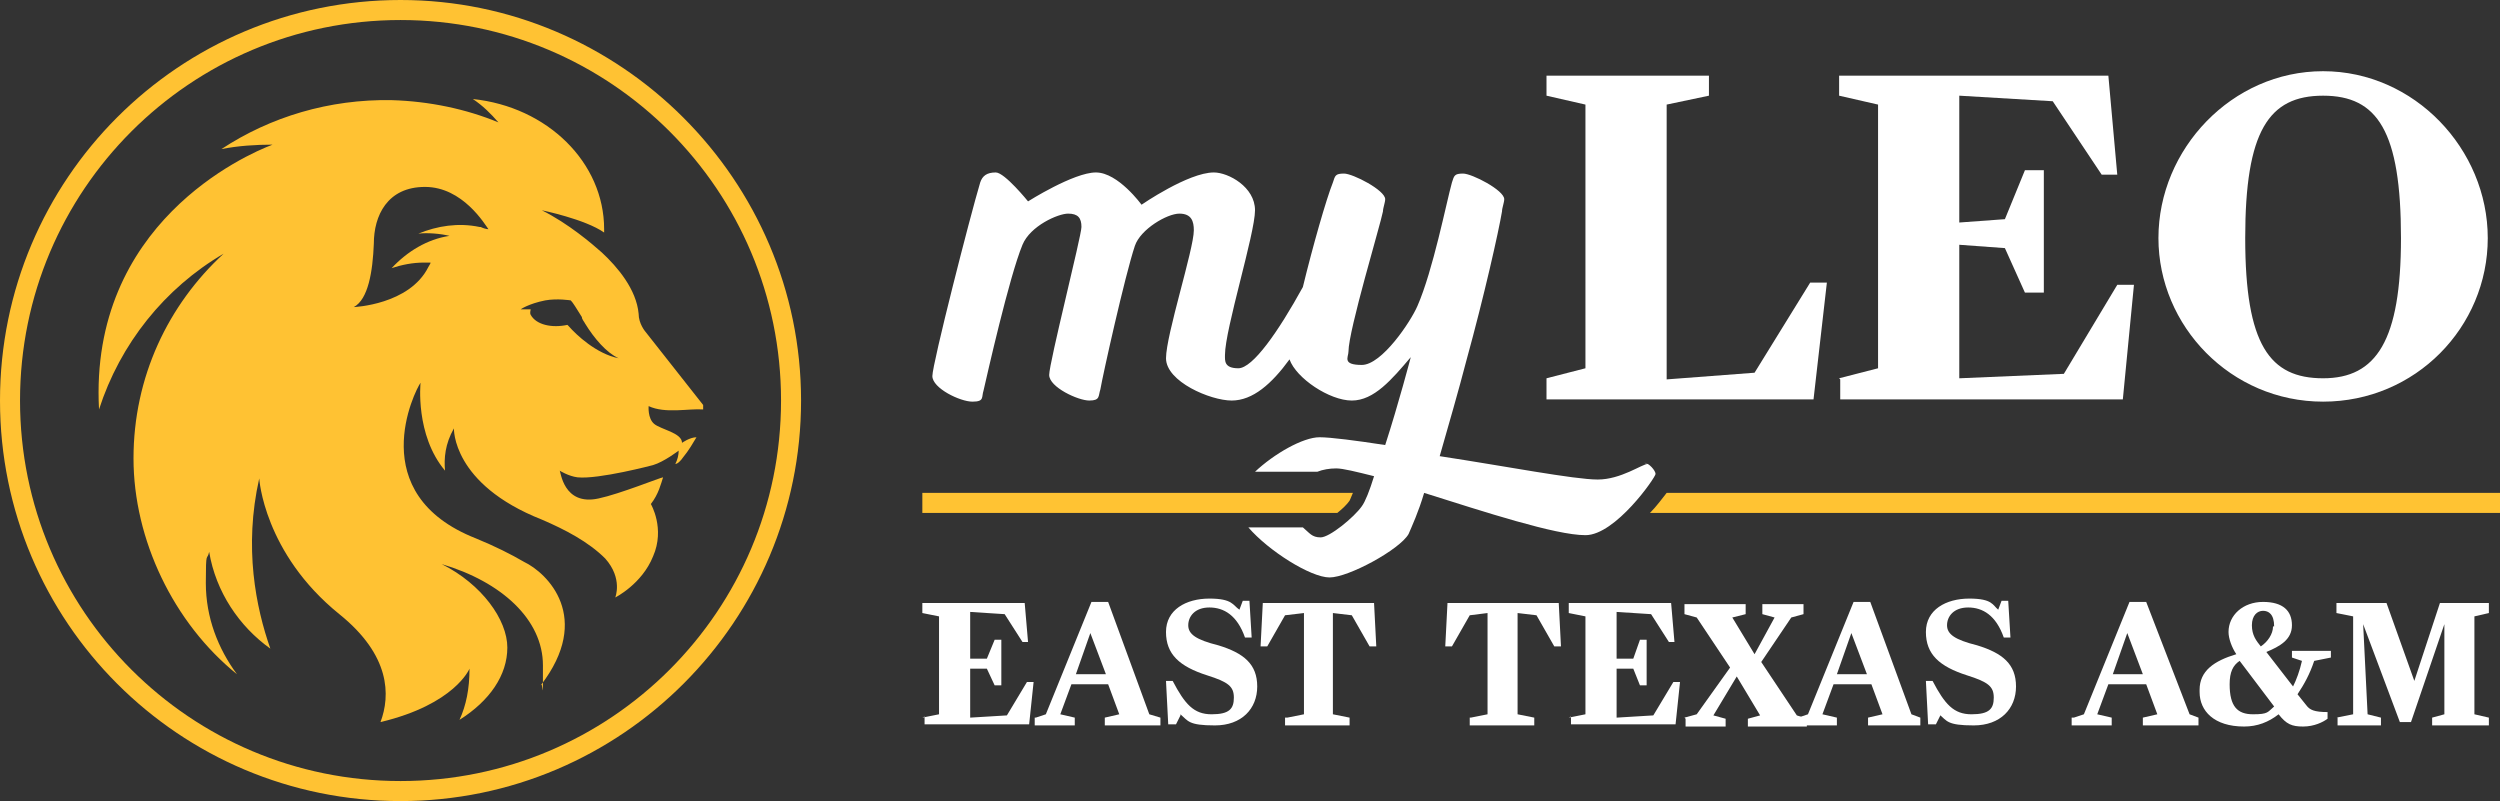 <?xml version="1.0" encoding="UTF-8"?>
<svg id="Layer_2" xmlns="http://www.w3.org/2000/svg" version="1.1" viewBox="0 0 224.7 72">
  <rect x="0" y="0" width="224.7" height="72" fill="#333333" stroke="none"/>
  <!-- Generator: Adobe Illustrator 29.1.0, SVG Export Plug-In . SVG Version: 2.1.0 Build 142)  -->
  <defs>
    <style>
      .st0 {
        fill: none;
      }

      .st1 {
        fill: #ffc333;
      }

      .st2 {
        fill: #ffc233;
      }

      .st3 {
        fill: #fff;
      }
    </style>
  </defs>
  <g id="Logo">
    <g>
      <g>
        <g>
          <path class="st3" d="M139,34l3.5-.9V9.4l-3.5-.8v-1.8h14.6v1.8l-3.8.8v24.7l7.9-.6,5-8.1h1.5l-1.2,10.5h-24v-1.8h0Z"/>
          <path class="st3" d="M165.3,34l3.5-.9V9.4l-3.5-.8v-1.8h24.2l.8,8.9h-1.4l-4.4-6.6-8.4-.5v11.4l4.1-.3,1.8-4.4h1.7v11h-1.7l-1.8-4-4.1-.3v12l9.4-.4,4.8-8h1.5l-1,10.3h-25.4v-1.8h0Z"/>
          <path class="st3" d="M194,21.4c0-8,6.6-15,14.8-15s14.8,7,14.8,15-6.5,14.7-14.8,14.7-14.8-6.8-14.8-14.7ZM215.8,21.4c0-9.6-2.1-12.8-7-12.8s-7,3.2-7,12.8,2.2,12.6,7,12.6,7-3.4,7-12.6Z"/>
        </g>
        <g>
          <path class="st3" d="M161.6,64.5l.9-.3,4.1-10.1h1.5l3.7,10.1.8.3v.7h-4.7v-.7l1.3-.3-1-2.7h-3.4l-1,2.7,1.3.3v.7h-3.6v-.7h0ZM165.1,60.6h2.7l-1.4-3.7-1.3,3.7Z"/>
          <path class="st3" d="M186.4,64.5l.9-.3,4.1-10.1h1.5l3.9,10.1.8.3v.7h-5v-.7l1.3-.3-1-2.7h-3.4l-1,2.7,1.3.3v.7h-3.6v-.7h0ZM189.9,60.6h2.7l-1.4-3.7-1.3,3.7Z"/>
          <path class="st3" d="M174.4,64.3l-.4.8h-.7l-.2-3.9h.6c1.1,2.1,1.9,3,3.5,3s2-.5,2-1.5-.5-1.4-2.4-2c-2.5-.8-3.7-1.9-3.7-3.9s1.8-3,3.9-3,2.1.6,2.6,1l.3-.8h.6l.2,3.3h-.6c-.7-2-1.9-2.7-3.2-2.7s-1.9.8-1.9,1.6.7,1.3,2.7,1.8c2.3.7,3.5,1.7,3.5,3.7s-1.4,3.5-3.8,3.5-2.4-.4-3.1-1h0Z"/>
          <path class="st3" d="M106.1,64.3l-.4.8h-.7l-.2-3.9h.6c1.1,2.1,1.9,3,3.5,3s2-.5,2-1.5-.5-1.4-2.4-2c-2.5-.8-3.7-1.9-3.7-3.9s1.8-3,3.9-3,2.1.6,2.7,1l.3-.8h.6l.2,3.3h-.6c-.7-2-1.9-2.7-3.2-2.7s-1.9.8-1.9,1.6.7,1.3,2.7,1.8c2.3.7,3.5,1.7,3.5,3.7s-1.4,3.5-3.8,3.5-2.4-.4-3.1-1h0Z"/>
          <path class="st3" d="M93.1,64.5l.9-.3,4.1-10.1h1.5l3.7,10.1,1,.3v.7h-5v-.7l1.3-.3-1-2.7h-3.3l-1,2.7,1.3.3v.7h-3.6v-.7h0ZM96.7,60.6h2.7l-1.4-3.7-1.3,3.7Z"/>
          <path class="st3" d="M115.7,64.5l1.5-.3v-9.1l-1.7.2-1.6,2.8h-.6l.2-3.9h10l.2,3.9h-.6l-1.6-2.8-1.7-.2v9.1l1.5.3v.7h-5.8v-.7h0Z"/>
          <path class="st3" d="M132.2,64.5l1.5-.3v-9.1l-1.6.2-1.6,2.8h-.6l.2-3.9h10l.2,3.9h-.6l-1.6-2.8-1.7-.2v9.1l1.5.3v.7h-5.8v-.7h0Z"/>
          <path class="st3" d="M141,64.5l1.5-.3v-8.8l-1.5-.3v-.9h9.2l.3,3.5h-.5l-1.6-2.5-3.1-.2v4.2h1.5c0,0,.6-1.7.6-1.7h.6v4.1h-.6l-.6-1.5h-1.5c0,0,0,4.4,0,4.4l3.3-.2,1.8-3h.6l-.4,3.8h-9.4v-.7h0Z"/>
          <path class="st3" d="M82.9,64.5l1.5-.3v-8.8l-1.5-.3v-.9h9.2l.3,3.5h-.5l-1.6-2.5-3.1-.2v4.2h1.5c0,0,.7-1.7.7-1.7h.6v4.1h-.6l-.7-1.5h-1.5c0,0,0,4.4,0,4.4l3.3-.2,1.8-3h.6l-.4,3.8h-9.4v-.7h0Z"/>
          <path class="st3" d="M151.4,64.5l1.1-.3,3-4.2-3-4.5-1.1-.3v-.9h5.5v.9l-1.2.3,2,3.3,1.8-3.3-1.1-.3v-.9h3.7v.9l-1.1.3-2.7,4,3.2,4.8.9.3v.7h-5.3v-.7l1.1-.3-2.1-3.5-2.1,3.5,1.1.3v.7h-3.6v-.7h0Z"/>
          <path class="st3" d="M197.7,62c0-1.7,1.3-2.6,3.3-3.2-.4-.6-.7-1.4-.7-2,0-1.5,1.3-2.7,3.1-2.7s2.6.8,2.6,2.1-1.1,1.9-2.3,2.4l2.4,3.1c.3-.6.6-1.4.8-2.3l-.9-.3v-.6h3.5v.6l-1.5.3c-.4,1.2-.9,2.1-1.5,3l.8,1c.3.4.7.6,1.9.6v.6c-.4.3-1.2.7-2.2.7s-1.5-.2-2.2-1.1c-.9.7-1.9,1.1-3.1,1.1-2.7,0-4-1.4-4-3.1h0ZM204.4,63.5l-3.1-4.1c-.6.4-.9,1-.9,2.1,0,2,.7,2.7,2.1,2.7s1.3-.2,1.9-.7h0ZM204.4,56.3c0-1.1-.5-1.4-1-1.4s-1,.4-1,1.3.4,1.4.8,1.9c.6-.4,1.1-1.1,1.1-1.8h0Z"/>
          <path class="st3" d="M210,64.5l1.5-.3v-8.8l-1.5-.3v-.9h4.5l2.5,7,2.3-7h4.4v.9l-1.3.3v8.8l1.3.3v.7h-5.1v-.7l1.1-.3v-8.1l-3,8.8h-1l-3.3-8.8.4,8.1,1.2.3v.7h-3.9v-.7h0Z"/>
        </g>
        <path class="st1" d="M148.3,46.1h76.4v-1.8h-74.9c-.4.5-.9,1.2-1.5,1.8h0Z"/>
        <path class="st1" d="M119.3,44.3h-36.4v1.8h37.3c.5-.4.9-.8,1.1-1.1,0,0,.1-.2.3-.7h-2.3,0Z"/>
      </g>
      <g id="Lion_Head">
        <g>
          <path class="st2" d="M36,0C16.1,0,0,16.1,0,36s16.1,36,36,36,36-16.2,36-36S55.8,0,36,0M36,70.2C17.1,70.2,1.8,54.9,1.8,36S17.1,1.8,36,1.8s34.2,15.3,34.2,34.2-15.3,34.2-34.2,34.2"/>
          <path class="st0" d="M52.4,28.9h0c-.1-.2-.2-.4-.3-.6-.4-.8-.7-1.2-1-1.5,0,0-1.2-.2-2.3,0-1.5.2-2.2.8-2.2.8.3,0,.6,0,.9,0,0,0,0,.3,0,.5.6.9,1.9,1.3,3.3.9.7.8,2.5,2.5,4.5,2.9-1.1-.5-2.2-1.8-3-3.1"/>
          <path class="st0" d="M38.1,16.7c-3.3,0-4.5,2.7-4.6,5.1,0,2.5-.5,5-1.8,5.7,0,0,5-.2,6.7-3.6,0-.1.1-.2.2-.4-.2,0-.4,0-.6,0-1,0-2,.2-2.9.5,1.4-1.5,3.2-2.5,5.2-2.9-.8-.2-2-.3-2.8-.2,1.7-.8,3.6-1,5.5-.6.2,0,.5.1.7.2-.3-.5-2.7-3.8-5.7-3.8"/>
          <path class="st0" d="M36,1.8C17.1,1.8,1.8,17.1,1.8,36s15.3,34.2,34.2,34.2,34.2-15.3,34.2-34.2S54.9,1.8,36,1.8M58.8,37.7c.6.5,2.4.8,2.5,1.7,0,0,.6-.4,1.3-.5-.3.5-.8,1.2-1.2,1.8-.2.3-.5.5-.7.6.1-.4.2-.8.3-1.2,0,0-1.3,1-2.3,1.3,0,0-4.9,1.3-6.8,1.1-.8-.1-1.6-.6-1.6-.6,0,0,.3,3.2,3.5,2.5,2-.4,5.7-1.9,5.8-1.9-.1.6-.4,1.5-1.1,2.4,0,0,1.2,2.2.2,4.7-1.1,2.5-3.4,3.7-3.4,3.7,0,0,.7-1.7-.9-3.5-1.5-1.5-3.6-2.6-5.7-3.5h0c-8-3.2-7.9-8.2-7.9-8.2-.7,1.5-.9,2.7-.8,3.8-2.7-3.2-2.2-7.9-2.2-7.9-.4.7-5.2,10,5,14,1.7.7,3.1,1.4,4.3,2.1h0c2,1,6.2,5,1.5,11.1.2-.6.2-1.2.2-1.8,0-4-3.7-7.5-9.1-9.1,3.6,1.7,5.9,4.4,5.9,7.5s-1.6,4.9-4.3,6.5c.6-1.3,1-2.9.9-4.6,0,0-1.3,3.2-8,4.8.8-2.4.8-6-3.7-9.7-6.8-5.5-7.2-12.2-7.2-12.2-1.4,6.2-.3,11.6,1,15.3-2.9-2-4.9-5.1-5.5-8.7-.2.9-.3,1.8-.3,2.8,0,3.1,1,5.9,2.8,8.2-5.7-4.6-9.3-11.6-9.3-19.4s3.1-13.8,8.1-18.4c-5.3,3.1-9.3,8.1-11.2,14-.9-16.8,13.3-22.9,15.6-23.9-1.6,0-3.1.1-4.6.4,4.4-2.9,9.7-4.5,15.3-4.4,3.3,0,6.7.8,9.6,2-.7-.8-1.4-1.5-2.3-2.1,6.7.7,11.8,5.7,11.8,11.7v.3c-1.7-1.2-5.6-2-5.6-2,2.4,1.2,4.5,3,5.4,3.8h0c1.5,1.4,3.2,3.4,3.3,5.6,0,.9.6,1.6.6,1.6l5.2,6.6c-1.3,0-3.3.4-4.9-.3,0,0-.1,1.1.5,1.6"/>
          <path class="st2" d="M63.2,36.4l-5.2-6.6s-.6-.7-.6-1.6c-.2-2.2-1.9-4.2-3.3-5.5h0c-.9-.8-3-2.6-5.4-3.8,0,0,3.9.8,5.6,2v-.3c0-6-5.1-11-11.8-11.7.9.6,1.6,1.3,2.3,2.1-2.9-1.2-6.2-1.9-9.6-2-5.6-.1-10.9,1.5-15.3,4.4,1.5-.3,3.1-.4,4.6-.4-2.4.9-16.5,7.1-15.6,23.8,1.9-5.9,5.9-10.9,11.2-14-5,4.6-8.1,11.1-8.1,18.4s3.6,14.8,9.3,19.4c-1.7-2.3-2.8-5.1-2.8-8.2s.1-1.9.3-2.8c.6,3.6,2.7,6.7,5.5,8.7-1.3-3.7-2.4-9.1-1-15.3,0,0,.4,6.7,7.2,12.2,4.6,3.7,4.6,7.3,3.7,9.7,6.7-1.6,8-4.8,8-4.8,0,1.8-.3,3.3-.9,4.6,2.7-1.7,4.3-4,4.3-6.5s-2.3-5.7-5.9-7.5c5.4,1.6,9.1,5,9.1,9.1s0,1.2-.2,1.8c4.7-6.1.6-10.1-1.5-11.1h0c-1.2-.7-2.6-1.4-4.3-2.1-10.2-4-5.5-13.3-5-14,0,0-.5,4.7,2.2,7.9-.1-1.1,0-2.4.8-3.8,0,0-.2,5,7.9,8.2h0c2.1.9,4.2,2,5.7,3.5,1.6,1.8.9,3.5.9,3.5,0,0,2.4-1.2,3.4-3.7,1.1-2.5-.2-4.7-.2-4.7.7-.9.9-1.8,1.1-2.4-.2,0-3.9,1.5-5.8,1.9-3.2.7-3.4-2.5-3.5-2.5,0,0,.8.5,1.6.6,1.9.2,6.8-1.1,6.8-1.1,1-.3,2.3-1.3,2.3-1.3,0,.4-.1.8-.3,1.2.2,0,.5-.3.7-.6.5-.6.9-1.3,1.2-1.8-.6,0-1.3.5-1.3.5,0-.9-1.9-1.2-2.5-1.7s-.5-1.6-.5-1.6c1.5.7,3.6.2,4.9.3M43.1,20.4c-1.9-.4-3.8-.1-5.5.6.8-.1,2,0,2.8.2-2,.3-3.8,1.4-5.2,2.9.9-.3,1.9-.5,2.9-.5s.4,0,.6,0c0,.1-.1.2-.2.4-1.7,3.4-6.7,3.6-6.7,3.6,1.3-.7,1.7-3.2,1.8-5.7,0-2.5,1.2-5.1,4.6-5.1s5.4,3.4,5.7,3.8c-.2,0-.5-.1-.7-.2M51,29.2c-1.4.3-2.8,0-3.3-.9-.1-.2,0-.4,0-.5-.3,0-.7,0-.9,0,0,0,.7-.5,2.2-.8,1.1-.2,2.3,0,2.3,0,.2.2.5.7,1,1.5,0,.2.2.4.3.6h0c.8,1.3,1.9,2.6,3,3.1-2-.4-3.8-2.1-4.5-2.9"/>
        </g>
      </g>
      <path class="st3" d="M148.1,41.7c-.5,0-2.4,1.4-4.5,1.4s-8.3-1.2-14.2-2.1c.8-2.8,1.7-5.9,2.4-8.6,1.6-5.8,2.9-11.6,3.2-13.4,0-.3.2-.8.2-1.1,0-.8-2.9-2.3-3.7-2.3s-.8.2-1,.8c-.5,1.8-1.7,7.9-3.1,11.1-.6,1.4-3.2,5.3-5,5.3s-1.2-.7-1.2-1.2c0-1.9,2.9-11.5,3.1-12.6,0-.3.2-.8.2-1.1,0-.8-2.9-2.3-3.7-2.3s-.8.2-1,.8c-.6,1.5-1.8,5.7-2.7,9.4,0,0,0,0,0,0-2.2,4-4.5,7.3-5.8,7.3s-1.2-.7-1.2-1.2c0-2.3,2.7-10.9,2.7-13s-2.4-3.4-3.7-3.4c-2.3,0-6.5,2.9-6.5,2.9,0,0-2.1-2.9-4.1-2.9s-6.1,2.6-6.1,2.6c0,0-2.1-2.6-2.9-2.6s-1.2.3-1.4.9c-.9,3-4.3,16.3-4.3,17.4s2.5,2.3,3.6,2.3.8-.4,1-1c.3-1.3,2.3-10.2,3.5-13.1.7-1.7,3.2-2.8,4.1-2.8s1.2.4,1.2,1.2-2.9,12.2-2.9,13.3,2.6,2.3,3.6,2.3.8-.4,1-1c.2-1.2,2.2-10.2,3.1-12.9.5-1.5,2.9-2.9,4-2.9s1.3.7,1.3,1.5c0,1.7-2.5,9.4-2.5,11.5s4,3.8,5.9,3.8,3.6-1.5,5.2-3.7c.6,1.7,3.6,3.7,5.6,3.7s3.6-1.9,5.3-3.9c0,0-1.1,4.2-2.3,7.9-2.6-.4-4.9-.7-5.9-.7-1.5,0-4.1,1.5-5.8,3.1h5.6c.5-.2,1.1-.3,1.7-.3s1.8.3,3.4.7c-.4,1.3-.8,2.3-1.1,2.7-.7,1-2.9,2.8-3.7,2.8s-1-.4-1.6-.9h-4.9c1.8,2.1,5.6,4.5,7.3,4.5s6.3-2.5,7.1-3.9c.3-.7.9-2,1.4-3.7,5.4,1.7,11.8,3.8,14.5,3.8s6.3-5.2,6.3-5.5-.6-1-1-1h0Z"/>
    </g>
  </g>
</svg>